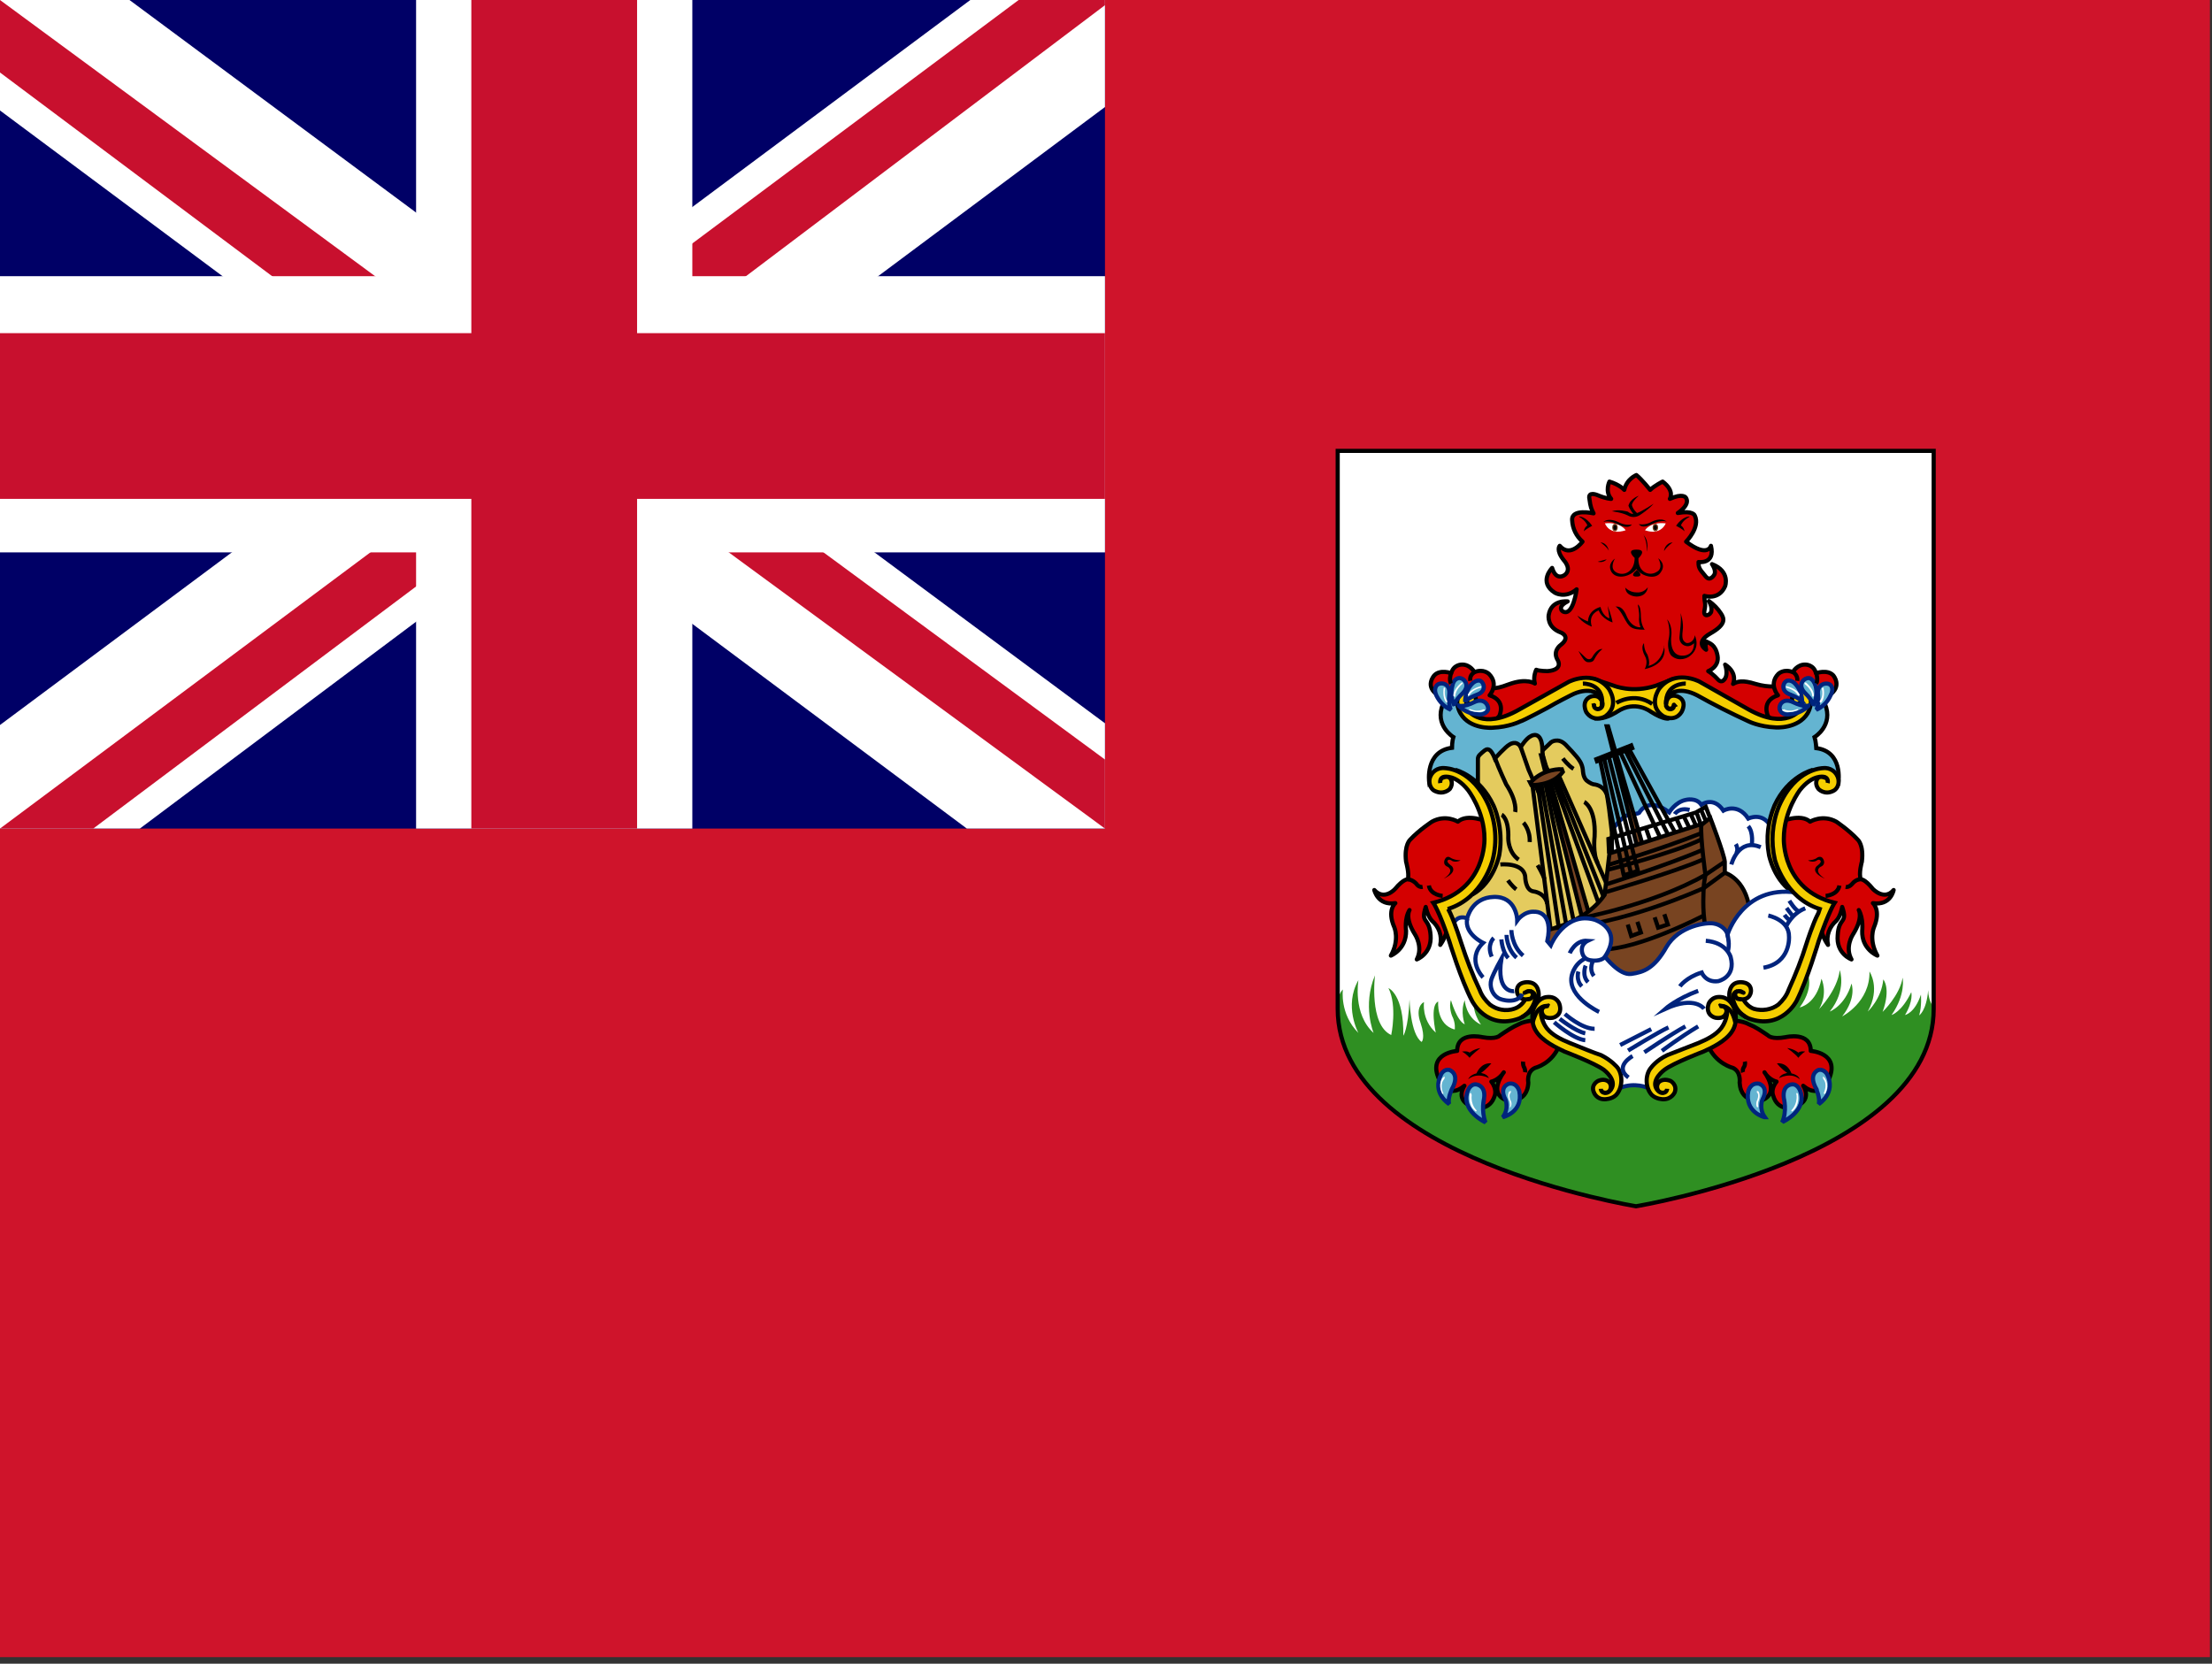 <?xml version="1.0" encoding="utf-8"?>
<!-- Generator: Adobe Illustrator 26.3.1, SVG Export Plug-In . SVG Version: 6.00 Build 0)  -->
<svg version="1.1" id="flag-icons-bm" xmlns="http://www.w3.org/2000/svg" xmlns:xlink="http://www.w3.org/1999/xlink" x="0px"
	 y="0px" viewBox="0 0 640.6 481.9" style="enable-background:new 0 0 640.6 481.9;" xml:space="preserve">
<rect x="0" y="0" width="640.6" height="481.9" fill="#333333" stroke="none"/>
<style type="text/css">
	.st0{fill:#CF142B;}
	.st1{fill:#FFFFFF;}
	.st2{fill:#2F8F22;}
	.st3{fill:#D40000;stroke:#000000;stroke-width:1.2;stroke-linejoin:round;}
	.st4{fill:#64B4D1;stroke:#000000;stroke-width:1.2;}
	.st5{fill:#FFFFFF;stroke:#00247D;stroke-width:1.2;stroke-miterlimit:10;}
	.st6{fill:none;stroke:#000000;stroke-width:1.2;stroke-miterlimit:10;}
	.st7{fill:#784421;stroke:#000000;stroke-width:1.2;}
	.st8{fill:#64B4D1;stroke:#00247D;stroke-width:1.2;stroke-miterlimit:2.6;}
	.st9{fill:#F5CE00;stroke:#000000;stroke-width:1.2;stroke-miterlimit:2.6;}
	.st10{fill:#E4CB5E;stroke:#000000;stroke-width:1.2;stroke-miterlimit:2.6;}
	.st11{fill:none;stroke:#000000;stroke-width:1.2;stroke-miterlimit:2.6;}
	.st12{fill:none;stroke:#00247D;stroke-width:1.2;stroke-miterlimit:10;}
	.st13{fill:#784421;}
	.st14{fill:none;stroke:#000000;stroke-width:1.2;}
	.st15{fill:#000066;}
	.st16{fill:#C8102E;}
</style>
<path id="path555" class="st0" d="M0,0h640v480H0V0z"/>
<path id="path565" class="st1" d="M559.7,130.6v161.6c0,43.1-86.2,57.2-86.2,57.2s-86.4-14-86.4-57.4V130.6h172.5H559.7z"/>
<path id="path567" class="st2" d="M559.7,292.2c0,43.1-86.2,57.2-86.2,57.2s-86.4-14-86.4-57.4c0,0,0-3.5,1.8-5.4
	c0,0-1,7.1,4.5,12.6c0,0-4.3-7.8,0-15.3c0,0-1.7,9.8,4.4,15.3c0,0-3.3-7.9,0.4-16.7c0,0-1.8,14.3,4.7,17.3c0,0,1.8-8.4-0.8-13.6
	c0,0,4.5,1.8,4.3,13.8c0,0,1.4-1.8,1.8-10.5c0,0,0.2,10,3.5,12.3c0,0,1.2-1-0.3-5.5c-1.6-4.4,0.6-6,1-6c0,0-0.8,5,3.4,8.8
	c0,0-1.8-7.9,0.7-9c0,0-0.6,6.7,4.8,8.1c0,0,0.3-1.9-0.8-4c0,0-1-2.5-0.3-4.5c0,0,1.7,6,4,7c0,0-1.4-3.6,0-7c0,0,0.2,5,4.7,7.1
	c0,0-3-4-1.9-8.2l28.7,1.4l15,0.7l44.7-3l7.6-6.7c0,0,3.1,4.1-1.8,10.8c0,0,4.8-0.8,6.3-8.3c0,0,2,4.1-0.7,8.8c0,0,5.3-5.4,6-11.3
	c0,0,2.1,5.8-2.9,12c0,0,4.4-1.6,6.3-8.1c0,0,1.6,4-2.7,9.5c0,0,8.1-4.1,7.9-13c0,0,3.3,4.8-0.5,11.6c0,0,4-3.7,4.5-9.3
	c0,0,2.3,2.5-0.2,9.4c0,0,5-4.8,5.8-9.9c0,0,1,4.8-3.2,10.8c0,0,2.9-0.8,5.7-6.6c0,0,0.7,2.4-1.8,6.6c0,0,2.8-0.5,4.6-5.9
	c0,0,0.3,3.2-0.5,6c0,0,2.1-1.3,2.6-7.3c0,1.5,0.4,3.1,1.2,4.4v0.8L559.7,292.2z"/>
<path id="path569" class="st3" d="M515.4,198.7c0,0-3,0.6-7-0.6c-3.8-1.2-5.3-0.7-6.5,0c0,0,1.5-3.1-2.3-5.6c0,0,1.2,3.2-0.5,4.6
	c0,0-0.7,0.7-1.6-0.3c0,0-1.3-1.5-2.8-2.4c0,0,3.3-1.2,2.7-4.5c-0.6-3.3-2.4-3.6-3.3-4.1c-0.2,0.8-0.2,1.6,0,2.4c0,0-3.5-2,1.2-4.7
	c4.8-2.7,4-4.4,3.1-5.8c-0.9-1.4-2.1-2.6-3.5-3.6c0,0,1,1.6,0.7,2.9c-0.1,1.2-2.4,2-2-0.1c0.5-2.4,0-2,0-4.3c0,0,4.2,1.4,6-2.8
	c0,0,1.6-4.3-3.8-6.4c0,0,1.3,1.8,0.7,3c0,0-1.2,2.2-2.5,0.6c-1.3-1.7-2.2-2.2-2.1-4.2c0,0,4.9,0.7,3.6-4.7c0,0-0.9,3.6-7.2-1.2
	c0,0,4.2-4.2,2.5-7.6c0,0-0.5-1.5-4.9-0.7c0,0,3.8-2.4,2.3-4.5c0,0-0.9-1.3-4.6,0.4c0,0,1.5-2.3-2.1-5c0,0-2.4,1.2-3.6,2.4
	c0,0-2.4-3-4-4.3c0,0-2.8,1.1-3.5,4.3c0,0-1.3-1.5-4.3-2.4c0,0-1.4,2.8,0.5,5c0,0-1.4,0-4-1.1c0,0-2.8-1.2-2.3,1.1
	c0.3,2.4,0.6,3,1.2,4.2c0,0-6.5-1.5-6.2,2c0.1,2.4,1.2,4.6,3,6.2c0,0-3.5,4.8-6.6,1.2c0,0-1.2,1.2,1.2,4.2c0,0,2.4,2.5,0.3,4.2
	c0,0-2.5,2-3.7-2c0,0-4.1,4.1,0.8,7.2c0,0,3,1.8,6.3-1c0,0-1,8-4,6.4c0,0-1.9-1.2,1.4-2.9c0,0-4.8-0.6-5.5,4c0,0-0.6,3.5,3.5,5
	c0,0,3.1,1.2,0,3.6c0,0-2.5,1.7-0.9,4.4c0,0,1.8,2.8-2.9,3.2c0,0-2.4,0-3.3-0.4c0,0-1,2-0.4,4c0,0-2.3-1.7-7.5,0.2
	c-5.2,2-4.9,0.6-5.2,1.2l-1.6,2.4c0,0,2.8,3.6,2.9,3.3l-0.6,4l1.4,0.6l10.8-4.8l11-5.7l8.9,0.4l5.6,1.3l7.2,0.6l5.4-2.8h7.6l8.4,4.2
	l9.5,5.7l5,1l3.9-0.3v-7.8L515.4,198.7z"/>
<path id="path571" class="st3" d="M428.2,207.7c0,0,4.2,2.2,6-0.3c0,0,2.2-4.4-2.8-6c0,0,2.8-3.2-0.2-6.2c0,0-1.6-1.6-4.2-0.5
	c0,0-1.2-2.3-3.7-2.2c0,0-2.4,0-3,2.5c0,0-3.2-1.2-4.9,0.6c0,0-3,3.2,1.1,5.8l2.9,0.3l2.8-1.4l3.3,0.9
	C425.5,201.2,424.6,204.4,428.2,207.7L428.2,207.7z"/>
<path id="path573" class="st4" d="M521.6,200.1c2.9-0.4,5.7,1.2,6.9,3.8c2.6,6.2-3,9.6-3,9.6c0.4,1.3,0.5,3.2,0.5,3.2
	c7.8,1,6.4,9.8,6.4,9.8l-2.6-2.2c-4.5-1.8-9.3,2.2-12.6,8.6c-3.4,6.6-1.8,9.5-1.2,17.3c0.6,7.7,13,12.4,13,12.4l-9.7,25
	c-3.8,10-12,5.9-14.3,3.7c-2.3-2-2.9-0.8-4,0c-1.1,1,5.3,6-6.5,10.8c-11.7,4.7-13.7,8.3-15.7,9.5s-10,0.5-10.8-0.6
	c-1-1-0.4-1-3.5-2.9c-3-1.7-8.2-3.5-13.8-6.2c-5.6-2.7-5.4-6.2-5.3-6.9c0-0.7,1.9-6.5-4.7-1.9c-6.5,4.7-12.1-2.2-12.1-2.2
	c-1.2-1.7-6.8-16.4-6.8-16.4c-1.2-4.1-2.6-8.1-4.3-12c0,0-0.4,0.8,4.5-2c4.8-2.7,7-7.3,8.7-11.9c1.7-4.6,0-12.5-0.6-14
	c-0.6-1.6-4.2-8.9-8.7-10.4c-4.4-1.6-7.5,2.4-7.5,2.4s-1.3-9,6.6-10c0,0,0-1.8,0.4-3.1c0,0-5.6-3.4-3-9.6c0,0,1.8-4.3,6.8-3.8
	l-1.1,2.4c0,0-1.2,12.6,17.2,4.2c18.5-8.6,18-10.2,28.7-4.8l7.6-0.1c0,0,11-5.3,14.7-3c3.5,2.3,16.3,9.4,16.3,9.4s12.4,4.7,14.9-4
	L521.6,200.1z"/>
<path id="path575" class="st5" d="M465.8,255c0,0-0.6-3.9-1.2-6.4c0,0-1.5-3.9,1-6.8l2.8-3.3c0,0,1.8-2.4,4-2.7c0,0,2.3,0,2.4-0.5
	c0.3-0.5,2.8-4.5,8.6,0c0,0,1.8-3,4.8-3.6c0,0,3-0.8,4.5,1.4c0,0,3.5-2.6,6.4,1.7c0,0,4.1-2.4,7.2,2.3c0,0,4-2,6.4,2.1
	c2.5,4.3,2,6,2,6l2,6.8l6.5,8l-15.2,5.8h-7l-13.7,3.6l-24.3,1.9l-6.7-8L465.8,255L465.8,255z"/>
<path id="path577" class="st3" d="M445.3,295.5c0,0-3.6,0.1-5.5,1.2c-1.8,0.8-3.3,1.8-5.4,3.2c0,0-1,1.3-5.2,0.5c0,0-7.2-1.7-7.2,4
	c0,0-8.8,0.6-5.2,8.3c0,0,2.3,6,7.3,1.8c0,0-3.2,4.5,3,6.3c0,0,4.4,1.2,5.8-3.5c0,0,0.7-1.8-1-4c0,0,2.1-0.4,3.6-2.7
	c0,0-4.6,5.8,0.5,8c0,0,6.3,1.5,6.6-5c0,0-0.6-3.2,2-4.3c0,0,5-1.2,7-6.6C451.6,302.7,444.6,298.8,445.3,295.5L445.3,295.5z
	 M430.6,238c0,0-5.6-2.5-8.4,0c0,0-3.5-2.2-7.5,0c0,0-3.7,2.4-6.3,5.2c0,0-1.8,1.5-1.2,6.4c0,0,1,3.5,0.5,5.1c0,0-1.2-0.2-3.7,2.8
	c0,0-3.1,3.5-6,0.3c0,0,1,4.6,6.1,3.8c0,0-2.5,2-0.3,7c0,0,1.6,3.6-1,8.2c0,0,4.5-1.8,4.4-7.2c0,0-0.5-3.6,1-6c0,0-1.5,2.2,1.6,7.1
	c0,0,2.4,3.6,0.5,7.2c0,0,4.4-1.6,4-7s-3-3.2-1.4-8.2c0,0,0.5,2.6,1.8,4c2,1.7,3,4.4,2.4,7c0,0,2.6-3.4,2-6.8
	c-0.2-1.5-0.6-3-1.3-4.4l8.4-4.8l4.3-7.5L430.6,238z"/>
<path id="path579" class="st6" d="M417.8,259.5c0,0-3.5-0.2-4-3 M407.7,254.7c0,0,1.2,0,2.4,1.2c0,0,0.7,1.2,1.9,1"/>
<path id="path581" d="M423,249.2c0,0-1.8,0-3-0.8c0,0-0.9-0.7-1.5,0.4c0,0-1,1.6,0.8,2.3c0,0,2.2,1.2-1.2,3.4c0,0,4-1.6,2.4-3.6
	c0,0-1.8-1.2-1.2-1.7c0,0,0.2-0.4,1,0C420.9,249.8,422.3,249.6,423,249.2L423,249.2z"/>
<path id="path583" class="st7" d="M477.6,259l2.1-0.6l-14-48h-0.4L477.6,259z"/>
<path id="path585" d="M431.2,312.3c0,0-3.2-1.9-6,0.3c0,0,0.4-1.2,2.4-1.7c0,0,1.2-3.2,4.3-2.9c0,0-1.3,1.6-3,2.8
	C428.9,310.8,430.7,311,431.2,312.3L431.2,312.3z"/>
<path id="path587" class="st8" d="M419.7,319.8c0,0-5.2-3.2-2.3-8.7c0,0,0.8-1.5,2.3-1.2c0,0,3.3,1,0.8,5.5
	C420.5,315.4,419.1,318.3,419.7,319.8L419.7,319.8z M430.2,325.1c0,0-7.4-3.4-5.1-9.2c0,0,0.7-2,2.4-1.8c0,0,2.8,0.2,2.3,4
	C429.8,318.1,428.9,321.7,430.2,325.1L430.2,325.1z"/>
<path id="path589" d="M428.7,303.6c0,0-2.3,1.7-3.1,2.8c0,0-1-1.2-2.2-1.8c0,0,1.5-0.3,2.2,0.3c0,0,1.2-1,3-1.3H428.7z"/>
<path id="path591" class="st8" d="M435.2,323.6c0,0,6-1.4,4.8-7.5c0,0-0.6-2.6-3-2.2c0,0-3,0.8-1,4.6
	C436,318.5,437.1,321.1,435.2,323.6z"/>
<path id="path593" class="st9" d="M461.6,196.7l5.7,1.9c0,0,5.4,2.3,12.3,0l5.2-2l-3.5,5.4v2.9l2.1,3.2c0,0-1.3,0.6-5.4-2
	c0,0-4.4-3.4-9.6,0c0,0-3,2-5.4,2l3.5-3.8l-1.3-3.5l-3.6-4.3L461.6,196.7z"/>
<path id="path595" class="st1" d="M437.5,316.5c0,0,0.2-0.4,0-0.5l-0.5,0.2c0,0-0.6,1,0,2.4c0,0,0.5,0.9,0.3,1.8v0.4
	c0,0,0.3-0.1,0.3-0.4c0,0,0.4-0.8-0.2-1.8C437.4,318.6,436.8,317.2,437.5,316.5L437.5,316.5z"/>
<path id="path597" class="st3" d="M518,207.7c0,0-4.2,2.2-6-0.3c0,0-2.1-4.4,2.9-6c0,0-2.8-3.2,0.1-6.2c0,0,1.6-1.6,4.2-0.5
	c0,0,1.2-2.3,3.7-2.2c0,0,2.4,0,3,2.5c0,0,3.3-1.2,5,0.6c0,0,2.8,3.2-1.2,5.8l-2.9,0.3l-2.9-1.4l-3,0.9c0,0,0.8,3.2-3,6.5L518,207.7
	z"/>
<path id="path599" class="st9" d="M484.8,204.4c0,0,0,0.8-0.8,1c0,0-1,0.3-1.5-0.9v-0.3c0-0.5-0.3-2,1.4-3.3c0,0,2.6-2.1,7.6,0.5
	c4.8,2.7,9.8,5.2,14.8,7.5c0,0,3.1,1.6,7.9,1.8c0,0,6.5,0.5,9.3-4.1c0,0,2.1-3.5,0-5.8c0,0-0.9-1-2.3-0.8c-0.7,0.2-1.4,0.6-1.8,1.2
	c0,0-1,1.4,0.1,2.5c0,0,1.6,1,2.2-1c0,0.2,0.5,1.7-0.4,2.9c0,0-4,6-14.9-0.1l-14.3-8.1c0,0-7.1-3.7-11.6,2.1c0,0-3.4,4.8,1.1,7.9
	c0,0,3.4,2,5.4-1.2c0,0,1.8-3.1-1-4.4c0,0-2.4-1.2-3.3,1.2c-1,2.4,1.8,3,2,1.3c0,0,0-0.4,0.3,0L484.8,204.4z"/>
<path id="path601" class="st10" d="M428,229.2v-9c0-0.8,0-1.2,1.2-2.2c1-0.8,2.1-2.3,3.7,1.7c0,0,3.2-3.5,4.2-4c0,0,2-1.5,3.3,0.7
	c0,0,1.6-2.6,3-3.2c0,0,3.2-2,3.3,4.2l2.5-2.4c0,0,2-1.5,4.2,0.7c0,0,3.5,3.6,4,4.6c0,0,0.8,1,1,2.7c0,0,0,2,1,3c0,0,1.1,1,2.2,1.2
	c0,0,2.5,0.1,3.6,2.6c0,0,0.3-0.5,1.6,11.2v21.5l-14.4,17.1l-23.1-6.6l-9.2-3.9l-2.2-6.6l9-5.9l4.8-13l-1.5-9.3L428,229.2L428,229.2
	z"/>
<path id="path603" class="st7" d="M491.6,240.4l1.2-1.5l2.5-2c0,0,4,10.4,4.2,12.7v3.2c0,0,6,1.6,7.2,10.7l-5,9.2l-7.8-4.4l-2.3-1.5
	v-26.3L491.6,240.4z"/>
<path id="path605" class="st1" d="M418.3,312.4c0,0,0.2-0.3,0-0.6l-0.5,0.4c0,0-1.5,1.7-0.2,4.4c0,0,0,0.4,0.3,0.2c0,0,0.3,0,0-0.3
	c0,0-1.1-2.4,0.4-4L418.3,312.4z"/>
<path id="path607" class="st6" d="M441.7,310.6c0,0,0.1-0.8-0.4-1.6c0,0-0.3-0.6-0.2-1.5"/>
<path id="path609" class="st6" d="M446.7,217.4c0,0,0,2.3,0.7,4c0.6,1.6,2.9,4.5,3,5.9"/>
<path id="path611" class="st3" d="M501,295.5c0,0,3.6,0.1,5.5,1.2c2,0.8,3.4,1.8,5.5,3.2c0,0,1,1.3,5.2,0.5c0,0,7.2-1.7,7.2,4
	c0,0,8.7,0.6,5.2,8.3c0,0-2.4,6-7.4,1.8c0,0,3.2,4.5-3,6.3c0,0-4.4,1.2-5.7-3.5c0,0-0.8-1.8,1-4c0,0-2.1-0.4-3.5-2.7
	c0,0,4.5,5.8-0.5,8c0,0-6.3,1.5-6.7-5c0,0,0.5-3.2-2-4.3c0,0-5-1.2-7.2-6.6C494.6,302.7,501.8,298.8,501,295.5L501,295.5z"/>
<path id="path613" class="st6" d="M443.8,227.4l6,47.8 M445.3,227.3l6.6,44.6 M446.4,227.1l7.8,44.2"/>
<path id="path615" class="st7" d="M458.6,267.5l2.2-0.7l-14-48h-0.5L458.6,267.5z"/>
<path id="path617" class="st6" d="M450.7,225.3l14.1,35.5 M449.8,225.8l13.6,37"/>
<path id="path619" class="st1" d="M427.6,321.6c0,0-1.7-1.5-1.4-4.3c0,0,0-0.6-0.3-0.7c0,0-0.3-0.1-0.3,0.6c0,0-0.5,2.9,1.5,4.5
	c0,0,0.1,0.3,0.4,0.2C427.5,321.9,427.7,321.9,427.6,321.6L427.6,321.6z"/>
<path id="path621" class="st6" d="M451.5,224.8l14.3,32.4 M447.5,226.8l9,43.7"/>
<path id="path623" class="st9" d="M520,259c-6.3-3.6-7.7-11.4-7.7-11.4c-0.9-4.8-0.3-9.8,1.6-14.3c4-8.6,11.1-10.3,11.1-10.3
	s-6.9,4.8-8.8,11.2c0,0-1.4,5.5-0.6,10.7c0.8,5.5,0.5,4.1,1.8,8.3l2.6,6L520,259z"/>
<path id="path625" class="st7" d="M492.7,238.7l-26.6,8.5l-1.4,12c-6.3,9.1-19.2,10.7-19.2,10.7l10,10.7l19,4l10.2-7.8l9.2-8.4
	c-1-4.5-0.5-11.2-0.5-11.2c0-1.2,0.5-3.8,0.5-3.8s-1.5-10.7-1.2-14.5V238.7z"/>
<path id="path627" class="st6" d="M465,256.2c0,0,17.6-5.5,28-10 M456.6,266.2c0,0,22-4,37.3-12.8l5.6-3.8"/>
<path id="path629" class="st6" d="M499.5,252.8l-6,4.4c0,0-24.5,11.2-43.2,11.6 M493.4,265.2c0,0-18.8,9.8-29.4,9.8"/>
<path id="path631" class="st3" d="M515.8,238c0,0,5.6-2.5,8.4,0c0,0,3.6-2.2,7.6,0c0,0,3.6,2.4,6.2,5.2c0,0,1.8,1.5,1.2,6.4
	c0,0-1,3.5-0.3,5.1c0,0,1.1-0.2,3.5,2.8c0,0,3.3,3.5,6,0.3c0,0-0.8,4.6-6,3.8c0,0,2.4,2,0.3,7c0,0-1.6,3.6,1,8.2
	c0,0-4.6-1.8-4.4-7.2c0,0,0.4-3.6-1-6c0,0,1.4,2.2-1.7,7.1c0,0-2.4,3.6-0.4,7.2c0,0-4.5-1.6-4-7c0.3-5.4,3-3.2,1.3-8.2
	c0,0-0.4,2.6-1.7,4c-2,1.7-3,4.4-2.4,7c0,0-2.6-3.4-2-6.8c0.6-3.5,1.2-4.4,1.2-4.4l-8.3-4.8l-4.2-7.5L515.8,238z"/>
<path id="path633" class="st5" d="M420.6,268.4c0,0,0.8-3.7,4.3-2.4c0,0,1.2-6,7.7-6.2s6.8,6.4,6.8,6.8c0,0,2-2.8,5.1-2.5
	c0,0,5.5-0.3,3.6,8.5l1,1.2c0,0,4.1-9.9,12.7-7.4c0,0,8.4,2.6,3,10.7c0,0,4.2,5.5,7.6,5c3.6-0.5,6.7-1.6,10.2-7.8
	c3.6-6.2,11.7-7.2,13.7-6.8c2,0.3,3.7,1.8,4,3.2c0,0,4.3-14.3,19.8-12.2l6.2,3.3l2.4,1l-3.6,10l-8.4,19.2l-6.6,2l-6.8-3.9l-2.4,1.2
	v5.9l-9,6.4l-6.2,2.5l-6.8,4.8l-1.7,4.2c0,0-3.7-1.7-8,0l-1.4-3.6l-4-3.7l-15.6-7.4l-2.7-9l-2.9-1.3l-3.2,3.6l-4.5,0.6l-7-4.8
	l-7.4-21L420.6,268.4z"/>
<path id="path635" class="st11" d="M488.2,198c0,0-6-0.2-5.7,6"/>
<path id="path637" class="st9" d="M527,263.3c-10.2-3.2-13-14.3-13-14.3c-1.2-5.2-0.8-10.6,1.2-15.5c4.8-11,12.7-11,12.7-11
	c2.1-0.3,4.1,1.1,4.5,3.2c0.4,2.4-1.3,3.3-1.3,3.3c-2.7,1.5-4.5-0.5-4.5-0.5c-1.2-1.6-0.3-2.9-0.3-2.9c0.7-1,2-0.4,2-0.4
	c1.3,0.2,1,1.6,1,1.6s0.4-1.6-1.2-1.8c0,0-3.2-0.7-6.8,3.8c0,0-4.7,6.1-4.7,14.1c0,0-0.6,14.8,14.7,18.6c0,0-1.6,2.4-4.6,11.1
	c0,0-3.3,11.2-6.4,17.3c0,0-4.3,8.6-13.9,5.1c0,0-5.6-2.5-5.6-6.5c0,0-0.3-3.8,3-4c0,0,3.3-0.3,3.3,2.5c0,0,0,3-3.5,2.4
	c0,0-1.2-0.3-1.1-1.5c0,0,0.2-1.2,1.8-0.6c1.5,0.6,0,0,0-0.1c0,0-0.6-0.3-1.2,0c0,0-0.6,0-0.6,1c0,0,0,0.6,0.7,1.1l1.7,0.2
	c0,0,1,2,3,2.7c2.4,0.7,5.1,0.3,7.1-1.2c1.3-1.2,2.4-2.6,3-4.3c2-4.4,3.8-8.9,5.2-13.5c0,0,1.8-5.7,3.4-8.7L527,263.3z"/>
<path id="path639" class="st9" d="M498,291.4c0,0,2-0.2,2,1.5c0,0-0.1,2.4-3.2,1.9c0,0-3-0.6-2-4c0,0,0.8-2.3,3.6-2c0,0,2.8,0,4,3.8
	c0,0,1,3.3-0.7,6c-1.8,3-6.2,5-8.4,6c0,0-8.7,3.3-11.3,5.3c0,0-4,2.9-2.2,5.6c0,0,0.7,1.1,1.7,1.1c0,0,1.2,0,1.3-1.2
	c0,0,0,0.7-0.7,1c0,0-0.8,0.4-1.7-0.3c0,0-1-1-0.2-2.4c0,0,1-1.6,3.6-0.6c0,0,2,1.1,1.2,3.3c0,0-0.9,2.1-3.4,2c0,0-1.9,0-3.2-1.2
	c-2-2.1-2-6-0.2-8c0,0,1.5-2.1,4.7-3.6l9-3.5c2.6-1.1,4.9-2.3,6.4-4.1c0,0,1.3-1.4,1.8-4c0,0,0.4-2-0.8-2.4l-1.2-0.3L498,291.4z"/>
<path id="path641" class="st11" d="M498.2,291.4c0,0,2.1-0.4,3.5,2.2c0,0,0.7,1.5,0.8,2.5 M503.2,287.1c0,0-2.1,0.3-1,3.4
	c1.1,2.9,3,3.7,3.5,4.2"/>
<path id="path643" class="st9" d="M461.6,204.4c0,0,0,0.8,1,1c0,0,0.8,0.2,1.3-0.9v-0.3c0-0.5,0.3-2-1.2-3.3c0,0-2.8-2.1-7.8,0.5
	c0,0-4,2-6.7,3.6c0,0-7.1,3.8-8,4c0,0-3.2,1.6-8,1.8c0,0-6.5,0.5-9.2-4.1c0,0-2.2-3.5,0-5.8c0,0,0.8-1,2.2-0.8
	c0.6,0.1,1.2,0.4,1.8,1.2c0,0,1,1.4-0.1,2.5c0,0-1.6,1-2.2-1c0,0.2-0.3,1.6,0.5,3c0,0,4,5.9,14.8-0.3l14.3-8c0,0,7.2-3.7,11.6,2
	c0,0,3.4,4.8-1,8c0,0-3.3,2-5.5-1.2c0,0-1.6-3,1-4.4c0,0,2.4-1.2,3.5,1.2C464.9,205.5,461.9,206.1,461.6,204.4
	C461.7,204.4,461.7,204,461.6,204.4L461.6,204.4z M426.4,259.1c6.3-3.5,7.8-11.5,7.8-11.5c1.4-8-1.7-14.3-1.7-14.3
	c-4-8.6-11-10.3-11-10.3s6.8,4.8,8.7,11.2c0,0,1.6,5.5,0.6,10.7c-0.8,5.5-0.5,4.1-1.8,8.3L426.4,259.1z"/>
<path id="path645" class="st11" d="M458.4,198c0,0,6-0.2,5.6,6"/>
<path id="path647" class="st9" d="M419.3,263.3c10.3-3.2,13-14.3,13-14.3c1.3-5.2,0.9-10.6-1.1-15.5c-4.8-11-12.7-11-12.7-11
	c-2.1-0.3-4.1,1.1-4.5,3.2c-0.3,2.4,1.3,3.3,1.3,3.3c2.8,1.5,4.6-0.5,4.6-0.5c1.1-1.6,0.2-2.9,0.2-2.9c-0.7-1-2-0.4-2-0.4
	c-1.2,0.2-1,1.6-1,1.6s-0.3-1.6,1.2-1.8c0,0,3.2-0.7,6.8,3.8c0,0,4.8,6.1,4.8,14.1c0,0,0.6,14.8-14.8,18.6c0,0,1.7,2.4,4.6,11.1
	c0,0,3.4,11.2,6.6,17.3c0,0,4.2,8.6,13.7,5.1c0,0,5.6-2.5,5.6-6.5c0,0,0.4-3.8-3-4c0,0-3.3-0.3-3.3,2.5c0,0,0,3,3.6,2.4
	c0,0,1.2-0.3,1-1.5c0,0-0.2-1.2-1.7-0.6c-1.6,0.6,0,0,0-0.1c0,0,0.5-0.3,1.1,0c0,0,0.6,0,0.6,1c0,0,0,0.6-0.7,1.1l-1.5,0.2
	c0,0-1,2-3.2,2.7c-2.4,0.8-5,0.3-7-1.2c-1.3-1.2-2.4-2.6-3-4.3c-2.1-4.4-3.8-8.9-5.3-13.5c0,0-1.8-5.7-3.2-8.7l-0.6-1.2H419.3z"/>
<path id="path649" class="st9" d="M448.5,291.4c0,0-2-0.2-2,1.5c0,0,0,2.4,3.2,1.9c0,0,3-0.6,1.9-4c0,0-0.7-2.3-3.6-2
	c0,0-2.7,0-4,3.8c0,0-0.9,3.3,0.8,6c1.8,3,6.2,5,8.3,6c0,0,8.7,3.3,11.4,5.3c0,0,3.9,2.9,2.1,5.6c0,0-0.6,1.1-1.7,1.1
	c0,0-1.2,0-1.3-1.2c0,0,0,0.7,0.7,1c0,0,0.9,0.4,1.7-0.3c0,0,1-1,0.2-2.4c0,0-1-1.6-3.4-0.6c0,0-2.2,1.1-1.2,3.3c0,0,0.7,2.1,3.2,2
	c0,0,2,0,3.2-1.2c2-2.1,2-6,0.4-8c0,0-1.7-2.1-4.8-3.6c-1.9-0.6-5.5-2.1-9-3.5c-2.7-1.1-5-2.3-6.5-4.1c0,0-1.3-1.4-1.8-4
	c0,0-0.3-2,0.9-2.4l1.2-0.3L448.5,291.4z"/>
<path id="path651" class="st11" d="M448.2,291.4c0,0-2.1-0.4-3.4,2.2c0,0-0.7,1.5-0.9,2.5 M443.2,287.1c0,0,2.2,0.3,1.1,3.4
	c-1.2,2.9-3,3.7-3.6,4.2 M468.1,203.6c0,0,5.2-3.3,10.4,0.3"/>
<path id="path653" class="st11" d="M438.8,235.2c0,0,0.7-3-2.6-8c0,0-2.2-4.7-3.2-7.5 M440.4,216.4l2.3,6.6l3,6.8"/>
<path id="path655" class="st6" d="M441.2,238.3c0,0,2,2.1,1.8,5.6 M434.9,236c0,0,2.1,1,1.9,6.8c0,0-0.1,4,3,6.2 M434.5,250.4
	c0,0,6.7-0.7,7.2,3.5c0,0,0,4,2.4,4.3c0,0,3.3,0.3,4,3.6 M436.7,255c0,0,1.2,1.7,2.4,2.6 M445.3,250.6c0,0,1.6,2.7,2,4.1
	 M452.6,219.7c0,0,1.6,2.1,3.1,3 M458.8,232.3c0,0,3.4,1.6,3,10c0,0-0.6,5,0.9,7.7"/>
<path id="path657" class="st7" d="M443.1,226.6l0.4,0.8c0,0,6,0.3,9.1-3.8l-0.3-0.8c0,0-5.3-0.3-9,3.8H443.1z"/>
<path id="path659" class="st6" d="M464.7,258.5c0,0,20.6-6,28.6-9.6"/>
<path id="path661" class="st7" d="M462.5,220.5l-0.2-0.6l10.1-4l0.3,0.8L462.5,220.5z"/>
<path id="path663" class="st6" d="M463.4,220.1l6.8,33.3 M464.6,219.8l7.7,33 M465.9,219.2l8.4,32.9 M469.3,218l11.5,24.6
	 M470.8,217.6l12.3,24.2 M471.8,217l13.4,24.3 M469.7,253.7l5.2-1.6 M465.8,250.5c0,0,15.2-4.5,27-9.2 M465.4,252
	c0,0,19.5-5,27.2-8.8 M471.4,267.8l1,3.3l2.8-1l-1-3.1 M479.2,265.7l1,3l2.8-0.9l-1-3 M466,247.2l-0.2-4.2l25.5-7.7l1.3,3.6
	 M476.6,239.7l1.3,3.8 M485.5,237.1l1.6,3.6 M487.6,236.4l1.6,3.3 M489.6,235.7l1.6,3.6 M491.2,235.3l2.8-1.6l1.2,3.1 M492.6,234.5
	l1.4,3.3"/>
<path id="path665" class="st12" d="M429.5,283.1c0,0-5-5.1,0-10c0,0-5.5-2.6-4.6-7 M438.5,287.1c0,0-5.3,0.7-3.7-9.4
	c0,0-2.2,4-2.9,6c-0.6,2,0.2,4.3,2,5.4c0.9,0.6,5.5,1.8,7-1.2 M432.6,271.7c0,0-2.1,1.9-0.6,5.4 M434.8,272.1c0,0,0.2,3.5,2,5.4
	 M436.3,270.8c0,0,0,4,2.9,6.6 M437.7,269.4c0,0,0,4.5,3.4,7.4 M454.6,276.1c0,0,1.6-3.9,5.2-3.6c0,0-1.7,0.8-1.7,2.5
	c0,0-0.2,3,2.9,3.2c0,0,2.5,0.4,3.8-1"/>
<path id="path667" class="st12" d="M463.1,293.1c0,0-8.9-4.2-8-10.1c0,0,0.4-3.6,4-5.4 M457.1,281.4c0,0-0.8,2.5,1,4.3 M459.2,279.7
	c0,0-1.2,2.8,0.7,4.8 M461.4,278.2c0,0-1.4,2.4,0.2,4.5 M453.2,293.7c0,0,4.8,4.3,8.6,4.3 M451.7,295.1c0,0,4.5,3.6,7.4,4.2
	 M450.1,296.1c0,0,5.5,4.9,9,5.2 M472.8,305.9c0,0-5.5,3-1.2,6.2 M469.2,302.7l9-4.6 M471.5,304.3c0,0,9-5.5,11.7-6.7 M476.2,304.8
	c0,0,7.7-5.2,11.9-7.5 M481.3,304.4c0,0,5.3-4,10.5-7.1 M493.5,292.2c0,0-2.6-3.9-11.2,0c0,0,3.3-2.9,9.5-5.2 M500.3,270.7
	c0,0,0.8,3.1,0,5"/>
<path id="path669" class="st12" d="M486.5,285.7c0,0,1.8-2.6,6.3-4c0,0,1.2,3,4.8,2.5c0,0,5.2-1.1,3.6-7c0,0-1.1-4.2-7.2-4.7
	 M512.1,265.2c0,0,6.1,1.2,6,6.1c0,0,0.6,7.6-7.4,9 M517.3,268.3c0,0,1.6-3.7,5.5-5.2 M518.2,260.9c0,0,1.7,2.8,2.8,3.1 M517.4,263
	c0,0,1.5,2.1,2,2.5 M516.8,265c0.4,0.6,0.9,1.1,1.5,1.6 M485,235.8c0,0,1.2-2,4.3-1.2 M501.4,250.4c0,0,2-7.8,8.5-5 M507.3,244.8
	c0,0,0.6-3.6-1-5.5 M502.7,244.5c0,0,0.9,1.5,0.1,2.7"/>
<path id="path671" class="st8" d="M516.2,325c0,0,7.4-3.3,5.1-9.1c0,0-0.7-2-2.4-1.8c0,0-2.8,0.1-2.3,4c0,0,1,3.8-0.5,7L516.2,325z"
	/>
<path id="path673" class="st1" d="M518.8,321.6c0,0,1.7-1.5,1.5-4.3c0,0-0.2-0.6,0-0.7c0,0,0.4-0.1,0.4,0.6c0,0,0.5,2.9-1.4,4.5
	c0,0-0.1,0.3-0.4,0.2C518.9,321.9,518.7,321.9,518.8,321.6L518.8,321.6z"/>
<path id="path675" class="st8" d="M526.7,319.8c0,0,5.2-3.2,2.4-8.7c0,0-0.9-1.5-2.4-1.2c0,0-3.2,1-0.7,5.5
	C526,315.4,527.2,318.3,526.7,319.8L526.7,319.8z"/>
<path id="path677" class="st1" d="M528,312.4c0,0-0.2-0.3,0-0.6l0.4,0.4c0,0,1.5,1.7,0.3,4.4c0,0-0.1,0.4-0.5,0.2v-0.3
	c0,0,1.2-2.4-0.2-4V312.4z"/>
<path id="path679" class="st8" d="M511,323.6c0,0-5.8-1.4-4.7-7.5c0,0,0.6-2.6,3.1-2.2c0,0,3,0.8,1,4.6c0,0-1.1,2.6,0.7,5.1H511z"/>
<path id="path681" class="st1" d="M508.8,316.5V316c0,0,0.4,0,0.5,0.2c0,0,0.6,1,0.1,2.4c0,0-0.5,0.9-0.2,1.8c0,0,0,0.3-0.3,0.4
	l-0.2-0.4c0,0-0.3-0.8,0.2-1.8c0,0,0.6-1.4,0-2.1H508.8z"/>
<path id="path683" d="M515.2,312.3c0,0,3.4-1.9,6,0.3c0,0-0.2-1.2-2.4-1.7c0,0-1-3.2-4.2-2.9c0,0,1.2,1.6,3,2.8
	C517.6,310.8,515.8,311,515.2,312.3L515.2,312.3z M517.6,303.6c0,0,2.4,1.7,3.2,2.8c0,0,0.9-1.2,2-1.8c0,0-1.2-0.3-2,0.3
	c0,0-1.1-1-3-1.3H517.6z"/>
<path id="path685" class="st6" d="M504.8,310.6c0,0-0.3-0.8,0.3-1.6c0,0,0.4-0.6,0.2-1.5 M528.7,259.5c0,0,3.5-0.2,4-3 M538.7,254.7
	c0,0-1.2,0-2.2,1.2c0,0-0.9,1.2-2,1"/>
<path id="path687" d="M523.6,249.2c0,0,1.8,0,2.7-0.8c0,0,1.1-0.7,1.7,0.4c0,0,1,1.6-0.8,2.3c0,0-2.2,1.2,1.3,3.4
	c0,0-4.2-1.6-2.4-3.6c0,0,1.8-1.2,1-1.7c0,0-0.2-0.4-0.9,0C525.5,249.8,524.1,249.6,523.6,249.2L523.6,249.2z"/>
<path id="path689" class="st8" d="M526,205.6c0,0,0.8-1.2,0.5-4.4c-0.4-3.2,2.6-3.7,3.6-2.8c0,0,1.2,1,0,3.1
	C529.3,203.3,527.8,204.8,526,205.6L526,205.6z"/>
<path id="path691" class="st1" d="M527,203c0,0,1.2-1.1,0.6-3.6l0.2-0.2h0.3c0,0,0.6,2.8-0.6,4.2c0,0-0.2,0.3-0.5,0V203z"/>
<path id="path693" class="st8" d="M525.1,204.4c0,0,0-1.4-2.3-3.6c-2.4-2.4-0.5-4.4,1-4.4c0,0,1.3,0,2,2.3
	C526.3,200.6,526,202.6,525.1,204.4z"/>
<path id="path695" class="st1" d="M524.8,201.4c0,0,0-1.6-2.2-3.3v-0.4h0.4c0,0,2.3,1.8,2.3,3.8c0,0,0,0.3-0.3,0.3
	C525,201.8,524.8,201.8,524.8,201.4L524.8,201.4z"/>
<path id="path697" class="st8" d="M522,203.3c0,0-0.7-1-3.5-2.1c-2.9-1-2.2-3.5-1-4c0,0,1.3-0.5,2.6,1.1c1.2,1.4,1.8,3.2,1.8,5H522z
	"/>
<path id="path699" class="st1" d="M520.6,201.3c0,0-0.6-1.4-3.2-2.1c0,0-0.2,0-0.2-0.3c0,0,0-0.2,0.3-0.1c0,0,2.9,0.6,3.7,2.4
	l-0.1,0.3C521.1,201.5,520.8,201.5,520.6,201.3L520.6,201.3z"/>
<path id="path701" class="st8" d="M523.7,204.4c0,0-1.3,0.5-4.4-1c-3.1-1.5-4.4,1.1-3.8,2.3c0,0,0.5,1.6,2.8,1.2c2-0.1,4-1,5.4-2.4
	V204.4z"/>
<path id="path703" class="st1" d="M516.6,205.4c0,0,1.4,1,3.9,0h0.3c0,0,0,0.2-0.2,0.3c0,0-2.6,1.2-4.4,0.1c0,0-0.2,0,0-0.3h0.4
	V205.4z"/>
<path id="path705" class="st11" d="M519.3,194.7c0,0,1.4,0.8,1.2,2.5"/>
<path id="path707" class="st6" d="M526,195c0,0,0.6,1.9,0,3"/>
<path id="path709" class="st8" d="M420.2,205.6c0,0-0.8-1.2-0.5-4.4c0.4-3.4-2.5-3.7-3.5-2.8c0,0-1.2,1-0.2,3.1
	C416.9,203.3,418.3,204.8,420.2,205.6L420.2,205.6z"/>
<path id="path711" class="st1" d="M419.1,203c0,0-1-1.1-0.6-3.6v-0.2h-0.4c0,0-0.5,2.8,0.7,4.2c0,0,0.2,0.3,0.3,0V203z"/>
<path id="path713" class="st8" d="M421.2,204.4c0,0,0-1.4,2.4-3.6c2.3-2.4,0.4-4.4-1-4.4c0,0-1.6,0-2,2.3
	C420.1,200.6,420.3,202.6,421.2,204.4z"/>
<path id="path715" class="st1" d="M421.5,201.4c0,0,0-1.6,2-3.3c0,0,0.3-0.3,0-0.4h-0.2c0,0-2.4,1.8-2.4,3.8c0,0,0,0.3,0.4,0.3
	C421.3,201.8,421.5,201.8,421.5,201.4L421.5,201.4z"/>
<path id="path717" class="st8" d="M424.3,203.3c0,0,0.6-1,3.5-2.1c2.8-1,2-3.5,0.9-4c0,0-1.2-0.5-2.6,1.1
	C424.9,199.7,424.3,201.5,424.3,203.3z"/>
<path id="path719" class="st1" d="M425.6,201.3c0,0,0.6-1.4,3.2-2.1c0,0,0.2,0,0.2-0.3c0,0,0-0.2-0.2-0.1c0,0-2.9,0.6-3.7,2.4v0.3
	C425.1,201.5,425.5,201.5,425.6,201.3L425.6,201.3z"/>
<path id="path721" class="st8" d="M422.5,204.4c0,0,1.4,0.5,4.4-1s4.4,1.1,4,2.3c0,0-0.7,1.6-3,1.2c-2-0.1-4-1-5.4-2.4V204.4z"/>
<path id="path723" class="st1" d="M429.6,205.4c0,0-1.3,1-3.9,0h-0.2v0.3c0,0,2.8,1.2,4.5,0.1c0,0,0.2,0,0-0.3h-0.4V205.4z"/>
<path id="path725" class="st11" d="M427,194.7c0,0-1.5,0.8-1.2,2.5"/>
<path id="path727" class="st6" d="M420.2,195c0,0-0.6,1.9,0,3"/>
<path id="path729" d="M486.7,177.6c0,0,1,2.7,0.6,5.2c-0.3,2.4,0.2,2.9,1,3.4c0.7,0.3,2.4-0.4,2.5-2.2c0,0,2,3.8-1.8,6.3
	c0,0-2.7,1.7-5-0.4c-0.8-0.9-1.2-3-0.7-5c0,0,0.6-2.7-0.5-5.5c0,0,1.6,1.6,1.2,4.9c0,0-0.8,6,3.6,5.6c0,0,3,0,3-3.6
	c0,0-1.1,1.2-2.4,0.8c-1.3-0.3-2-1.5-1.8-2.8C486.5,182.7,487,180,486.7,177.6L486.7,177.6z M482,187c0,0-0.4,4.8-4.6,5.9
	c0,0,0.6-0.9-0.3-3.3c0,0-1-1.2-1-3.3c0,0-1.2,1,0.3,3.8c1,1.7,0,3.6-0.1,3.7c-0.4,0.1,6.9-1,5.6-6.7L482,187z M476.4,182.5
	c0,0-1.1-1.2-1.2-3.8c0-2.7-0.5-3.4-0.9-3.6c0,0,0.5,2.3,0.4,3.6c-0.1,1,0,2,0.4,3c0,0-2.4,0.3-3.9-3c-1.3-3.3-2.7-3-3.4-3
	c0,0,0.8,0.1,2.4,3c1.6,3,2.1,3.7,6.2,3.7V182.5z M465.6,175.5c0,0,1.2,3.2,1.4,4.8c0,0-3.1-1-4-3.5c0,0-3.2,1-2,4.7
	c0,0-2.9-1-4.2-3.2c0,0,1.6,1.2,3.1,1.7c0,0-0.2-3.1,3.6-4.2c0,0,0.6,2.7,2.6,3.3L465.6,175.5z M470.6,170.1c0,0,1.2,1.5,3.4,1.5
	c1.3,0.1,2.5-0.5,3.2-1.5c0,0-0.1,2.6-3.2,2.7c0,0-3.3,0-3.3-2.7H470.6z M457.2,188.6l2,1.9c0,0,1.2,1.2,2-0.3c0,0,1.3-2.4,2.9-2.2
	c0,0-1.2,0.7-2.4,3c0,0-0.2,0.7-1.2,0.8c-0.5,0-1,0.2-1.8-0.7c0,0-0.7-0.9-1.5-2.4V188.6z M473.9,159.2c-3.2,0-0.5,2.4-0.5,2.4
	c0,4-3.1,5.4-5.3,4.2c-2.2-1.2-0.4-4-0.4-4s-2.4,1.5-1,3.9c1.6,2.4,5.7,1.2,7.2-0.9c1.5,2.2,5.7,3.3,7.1,0.9c1.7-2.4-0.8-4-0.8-4
	s1.8,2.9-0.5,4c-2.1,1.3-5.4,0-5.2-4c0,0,2.7-2.5-0.5-2.5L473.9,159.2z M475.9,154.8c0,0,1.2,2,1,5c0,0,0.9-3-1-4.9V154.8z
	 M465.9,159.5c0,0-0.3-2.2-2.4-2.4C463.5,157.1,465.4,158.4,465.9,159.5z M481.9,159.5c0,0,0.3-2.2,2.5-2.4c0,0-1.8,1.3-2.4,2.4
	H481.9z M462.7,162.7c0,0,1.6,0.5,2.6-0.7L462.7,162.7z M457.3,149.6c0,0,1.9-0.1,3.8,2.7c0,0-1.9,1-2.4,1.6c0,0,0-1,1-1.7
	c0,0-0.4-1.4-2.4-2.5V149.6z M489.3,149.6c0,0-2-0.1-3.9,2.7c0,0,2,1,2.4,1.6c0,0,0-1-1-1.7c0,0,0.4-1.4,2.5-2.5V149.6z
	 M474.6,151.8c0,0,1.7,0.5,3.8-0.7c0,0,2.6-1.4,4.3,0c0,0-1.4-0.7-4.3,0.7C478.4,151.8,475.7,153.4,474.6,151.8z"/>
<path id="path731" class="st1" d="M476.4,153.6c0,0,1.4-2.5,6-2C482.4,151.6,481.1,155.2,476.4,153.6z"/>
<ellipse id="ellipse733" class="st13" cx="479.4" cy="152.8" rx="0.8" ry="1.1"/>
<ellipse id="ellipse735" cx="479.4" cy="152.8" rx="0.5" ry="0.7"/>
<path id="path737" d="M466.8,148.1c0,0,2.8,0.3,4.6,1.2c0,0,1.8,1.2,3.8-0.3c0,0,2.2-1.4,3.7-3.1c0,0-3.5,2.3-4.8,2.7
	c0,0-1.2-1-1.5-2.3c0,0,0-1,2-2.7c0,0-2.5,0.8-3,2.9c0.3,0.8,0.8,1.6,1.4,2.3c0,0-0.4,0.3-1.6-0.6
	C471.4,148.2,468.6,147.4,466.8,148.1L466.8,148.1z M474,165.1c-2.4,2.1,0,1.9,0,1.9s2.4,0.2,0-2V165.1z M472.6,151.9
	c0,0-1.8,0.5-4-0.7c0,0-2.6-1.4-4.3,0c0,0,1.5-0.7,4.3,0.7C468.6,151.9,471.5,153.5,472.6,151.9z"/>
<path id="path739" class="st1" d="M470.8,153.6c0,0-1.5-2.5-6-2C464.8,151.6,466,155.2,470.8,153.6z"/>
<ellipse id="ellipse741" class="st13" cx="467.7" cy="152.8" rx="0.8" ry="1.1"/>
<ellipse id="ellipse743" cx="467.7" cy="152.8" rx="0.5" ry="0.7"/>
<path id="path745" class="st14" d="M560,130.6v161.6c0,43.1-86.2,57.2-86.2,57.2s-86.4-14-86.4-57.2V130.6H560L560,130.6z"/>
<path id="path969" class="st15" d="M0,0h320v240H0V0z"/>
<path id="path971" class="st1" d="M37.5,0l122,90.5L281,0h39v31l-120,89.5l120,89V240h-40l-120-89.5L40.5,240H0v-30l119.5-89L0,32V0
	H37.5z"/>
<path id="path973" class="st16" d="M212,140.5L320,220v20l-135.5-99.5H212z M120,150.5l3,17.5l-96,72H0L120,150.5z M320,0v1.5
	l-124.5,94l1-22L295,0H320z M0,0l119.5,88h-30L0,21V0z"/>
<path id="path975" class="st1" d="M120.5,0v240h80V0H120.5z M0,80v80h320V80H0z"/>
<path id="path977" class="st16" d="M0,96.5v48h320v-48H0z M136.5,0v240h48V0H136.5z"/>
</svg>
